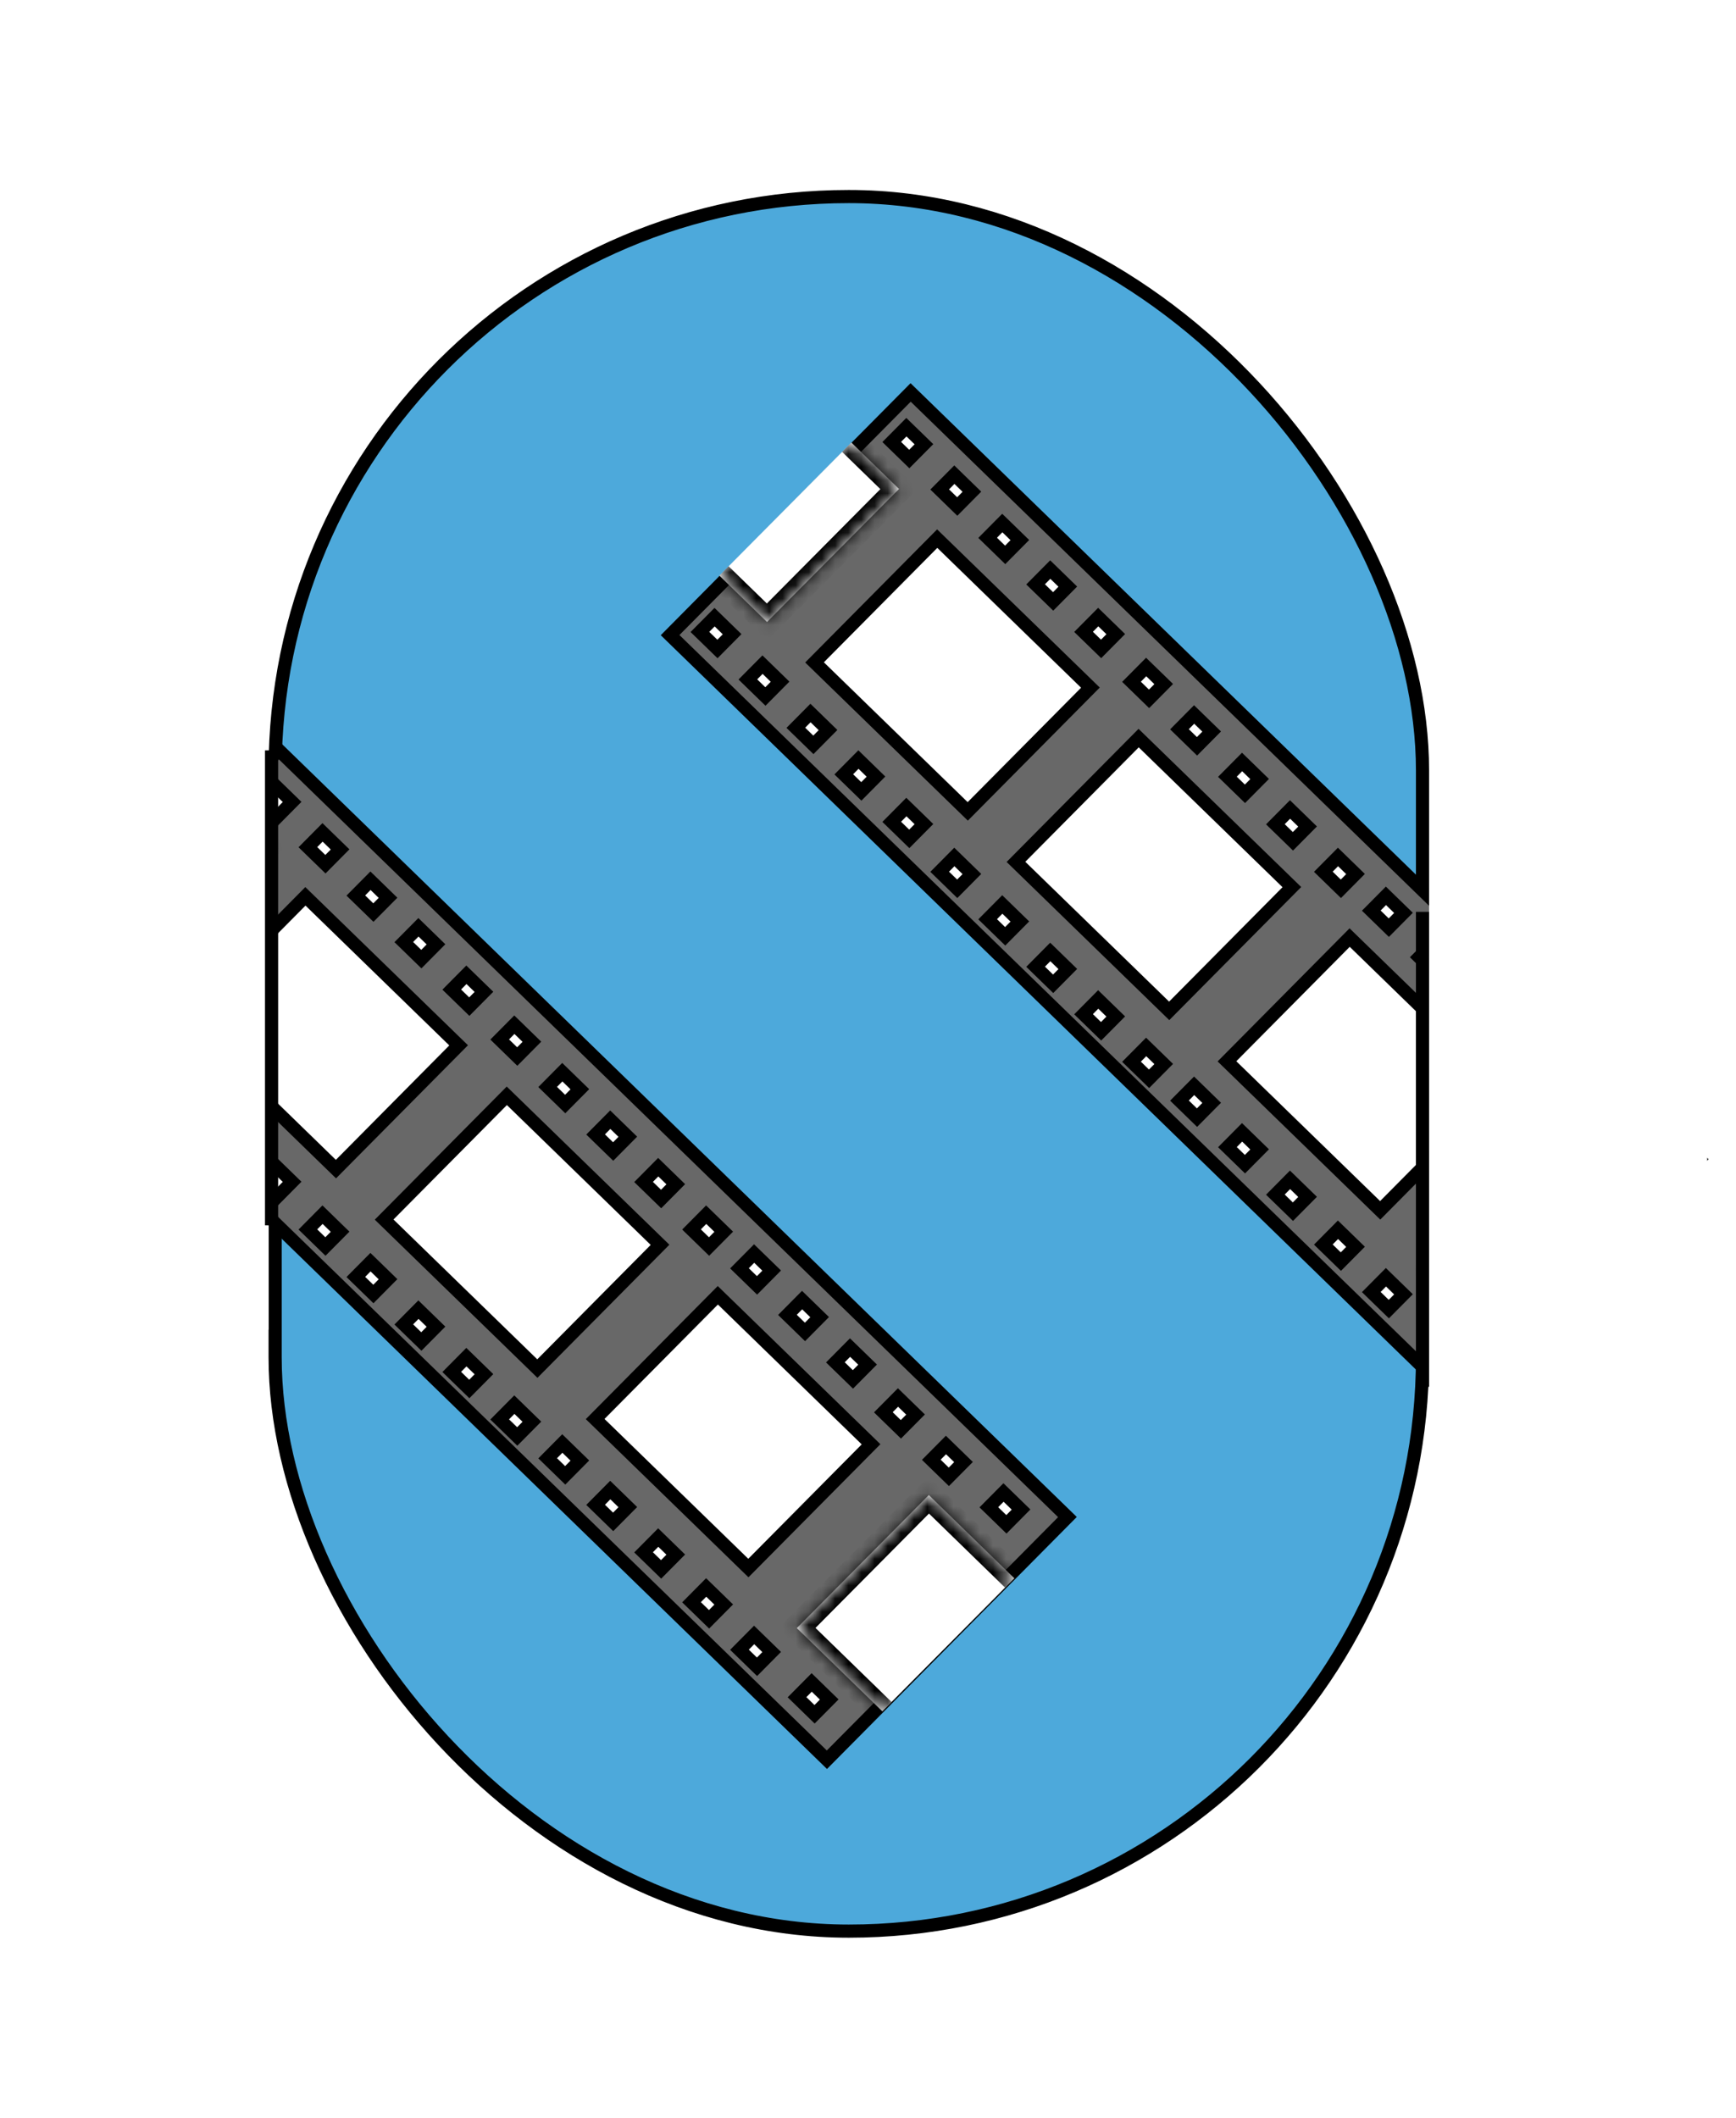 <svg width="132" height="161" viewBox="0 0 132 161" fill="none" xmlns="http://www.w3.org/2000/svg">
<rect width="132" height="161" fill="white"/>
<rect x="20.92" y="14.94" width="87.243" height="131.843" rx="43.621" fill="#4DA9DB" stroke="black"/>
<rect x="0.006" y="0.704" width="83.632" height="25.98" transform="matrix(0.717 0.697 -0.704 0.71 69.733 29.325)" fill="#686868" stroke="black"/>
<mask id="path-4-inside-1_18_1112" fill="white">
<path d="M54.696 43.752L64.735 33.638L68.362 37.166L58.322 47.279L54.696 43.752Z"/>
</mask>
<path d="M54.696 43.752L64.735 33.638L68.362 37.166L58.322 47.279L54.696 43.752Z" fill="white"/>
<path d="M68.362 37.166L69.078 37.863L69.783 37.153L69.066 36.456L68.362 37.166ZM58.322 47.279L57.618 47.989L58.335 48.686L59.039 47.977L58.322 47.279ZM64.031 34.348L67.657 37.875L69.066 36.456L65.44 32.928L64.031 34.348ZM67.645 36.468L57.605 46.582L59.039 47.977L69.078 37.863L67.645 36.468ZM59.027 46.569L55.401 43.042L53.992 44.461L57.618 47.989L59.027 46.569Z" fill="black" mask="url(#path-4-inside-1_18_1112)"/>
<rect x="0.711" y="-0.006" width="1.583" height="1.86" transform="matrix(0.704 -0.71 0.717 0.697 52.723 48.542)" fill="white" stroke="black"/>
<rect x="0.711" y="-0.006" width="1.583" height="1.86" transform="matrix(0.704 -0.71 0.717 0.697 56.369 52.152)" fill="white" stroke="black"/>
<rect x="0.711" y="-0.006" width="1.583" height="1.86" transform="matrix(0.704 -0.71 0.717 0.697 60.016 55.828)" fill="white" stroke="black"/>
<rect x="0.711" y="-0.006" width="1.583" height="1.86" transform="matrix(0.704 -0.71 0.717 0.697 63.662 59.366)" fill="white" stroke="black"/>
<rect x="0.711" y="-0.006" width="1.583" height="1.86" transform="matrix(0.704 -0.71 0.717 0.697 67.308 62.975)" fill="white" stroke="black"/>
<rect x="0.711" y="-0.006" width="1.583" height="1.86" transform="matrix(0.704 -0.71 0.717 0.697 70.955 66.77)" fill="white" stroke="black"/>
<rect x="0.711" y="-0.006" width="1.583" height="1.86" transform="matrix(0.704 -0.71 0.717 0.697 74.601 70.38)" fill="white" stroke="black"/>
<rect x="0.711" y="-0.006" width="1.583" height="1.86" transform="matrix(0.704 -0.71 0.717 0.697 78.248 73.99)" fill="white" stroke="black"/>
<rect x="0.711" y="-0.006" width="1.583" height="1.86" transform="matrix(0.704 -0.71 0.717 0.697 81.894 77.6)" fill="white" stroke="black"/>
<rect x="0.711" y="-0.006" width="1.583" height="1.86" transform="matrix(0.704 -0.71 0.717 0.697 85.54 81.21)" fill="white" stroke="black"/>
<rect x="0.711" y="-0.006" width="1.583" height="1.86" transform="matrix(0.704 -0.71 0.717 0.697 89.187 84.163)" fill="white" stroke="black"/>
<rect x="0.711" y="-0.006" width="1.583" height="1.86" transform="matrix(0.704 -0.71 0.717 0.697 92.833 87.701)" fill="white" stroke="black"/>
<rect x="0.711" y="-0.006" width="1.583" height="1.86" transform="matrix(0.704 -0.71 0.717 0.697 96.48 91.311)" fill="white" stroke="black"/>
<rect x="0.711" y="-0.006" width="1.583" height="1.86" transform="matrix(0.704 -0.71 0.717 0.697 100.126 95.106)" fill="white" stroke="black"/>
<rect x="0.711" y="-0.006" width="1.583" height="1.86" transform="matrix(0.704 -0.71 0.717 0.697 103.772 98.716)" fill="white" stroke="black"/>
<rect x="0.711" y="-0.006" width="1.583" height="1.86" transform="matrix(0.704 -0.71 0.717 0.697 108.148 102.325)" fill="white" stroke="black"/>
<rect x="0.711" y="-0.006" width="1.583" height="1.86" transform="matrix(0.704 -0.71 0.717 0.697 67.308 34.102)" fill="white" stroke="black"/>
<rect x="0.711" y="-0.006" width="1.583" height="1.86" transform="matrix(0.704 -0.71 0.717 0.697 70.955 37.712)" fill="white" stroke="black"/>
<rect x="0.711" y="-0.006" width="1.583" height="1.86" transform="matrix(0.704 -0.71 0.717 0.697 74.601 41.388)" fill="white" stroke="black"/>
<rect x="0.711" y="-0.006" width="1.583" height="1.86" transform="matrix(0.704 -0.71 0.717 0.697 78.248 44.926)" fill="white" stroke="black"/>
<rect x="0.711" y="-0.006" width="1.583" height="1.86" transform="matrix(0.704 -0.71 0.717 0.697 81.894 48.536)" fill="white" stroke="black"/>
<rect x="0.711" y="-0.006" width="1.583" height="1.86" transform="matrix(0.704 -0.71 0.717 0.697 85.54 52.331)" fill="white" stroke="black"/>
<rect x="0.711" y="-0.006" width="1.583" height="1.86" transform="matrix(0.704 -0.71 0.717 0.697 89.187 55.94)" fill="white" stroke="black"/>
<rect x="0.711" y="-0.006" width="1.583" height="1.86" transform="matrix(0.704 -0.71 0.717 0.697 92.833 59.55)" fill="white" stroke="black"/>
<rect x="0.711" y="-0.006" width="1.583" height="1.86" transform="matrix(0.704 -0.71 0.717 0.697 96.48 63.16)" fill="white" stroke="black"/>
<rect x="0.711" y="-0.006" width="1.583" height="1.86" transform="matrix(0.704 -0.71 0.717 0.697 100.126 66.77)" fill="white" stroke="black"/>
<rect x="0.711" y="-0.006" width="1.583" height="1.86" transform="matrix(0.704 -0.71 0.717 0.697 103.772 69.724)" fill="white" stroke="black"/>
<rect x="0.711" y="-0.006" width="1.583" height="1.86" transform="matrix(0.704 -0.71 0.717 0.697 107.419 73.262)" fill="white" stroke="black"/>
<rect x="0.711" y="-0.006" width="1.583" height="1.86" transform="matrix(0.704 -0.71 0.717 0.697 111.065 76.872)" fill="white" stroke="black"/>
<rect x="0.711" y="-0.006" width="1.583" height="1.86" transform="matrix(0.704 -0.71 0.717 0.697 114.712 80.666)" fill="white" stroke="black"/>
<rect x="0.711" y="-0.006" width="1.583" height="1.86" transform="matrix(0.704 -0.71 0.717 0.697 118.358 84.276)" fill="white" stroke="black"/>
<rect x="0.711" y="-0.006" width="1.583" height="1.86" transform="matrix(0.704 -0.71 0.717 0.697 122.734 87.886)" fill="white" stroke="black"/>
<rect x="0.711" y="-0.006" width="13.25" height="16.249" transform="matrix(0.704 -0.71 0.717 0.697 61.438 50.857)" fill="white" stroke="black"/>
<rect x="0.711" y="-0.006" width="13.25" height="16.249" transform="matrix(0.704 -0.71 0.717 0.697 76.754 66.019)" fill="white" stroke="black"/>
<rect x="0.711" y="-0.006" width="13.25" height="16.249" transform="matrix(0.704 -0.71 0.717 0.697 92.798 81.18)" fill="white" stroke="black"/>
<mask id="path-41-inside-2_18_1112" fill="white">
<path d="M108.627 96.561L118.666 86.448L125.168 92.773L115.129 102.887L108.627 96.561Z"/>
</mask>
<path d="M108.627 96.561L118.666 86.448L125.168 92.773L115.129 102.887L108.627 96.561Z" fill="white"/>
<path d="M108.627 96.561L107.91 95.864L107.205 96.574L107.922 97.271L108.627 96.561ZM118.666 86.448L119.37 85.738L118.653 85.041L117.949 85.75L118.666 86.448ZM109.343 97.259L119.382 87.145L117.949 85.75L107.91 95.864L109.343 97.259ZM117.961 87.157L124.463 93.483L125.872 92.064L119.37 85.738L117.961 87.157ZM115.833 102.177L109.331 95.852L107.922 97.271L114.424 103.596L115.833 102.177Z" fill="black" mask="url(#path-41-inside-2_18_1112)"/>
<rect x="0.006" y="0.704" width="83.632" height="25.98" transform="matrix(0.717 0.697 -0.704 0.71 21.692 56.514)" fill="#686868" stroke="black"/>
<mask id="path-44-inside-3_18_1112" fill="white">
<path d="M6.655 70.94L16.694 60.827L20.32 64.354L10.281 74.468L6.655 70.94Z"/>
</mask>
<path d="M6.655 70.94L16.694 60.827L20.32 64.354L10.281 74.468L6.655 70.94Z" fill="white"/>
<path d="M20.32 64.354L21.037 65.052L21.742 64.342L21.025 63.645L20.32 64.354ZM10.281 74.468L9.577 75.178L10.294 75.875L10.998 75.165L10.281 74.468ZM15.99 61.536L19.616 65.064L21.025 63.645L17.399 60.117L15.99 61.536ZM19.604 63.657L9.565 73.771L10.998 75.165L21.037 65.052L19.604 63.657ZM10.986 73.758L7.36 70.231L5.951 71.65L9.577 75.178L10.986 73.758Z" fill="black" mask="url(#path-44-inside-3_18_1112)"/>
<rect x="0.711" y="-0.006" width="1.583" height="1.86" transform="matrix(0.704 -0.71 0.717 0.697 4.682 75.731)" fill="white" stroke="black"/>
<rect x="0.711" y="-0.006" width="1.583" height="1.86" transform="matrix(0.704 -0.71 0.717 0.697 8.328 79.341)" fill="white" stroke="black"/>
<rect x="0.711" y="-0.006" width="1.583" height="1.86" transform="matrix(0.704 -0.71 0.717 0.697 11.975 83.017)" fill="white" stroke="black"/>
<rect x="0.711" y="-0.006" width="1.583" height="1.86" transform="matrix(0.704 -0.71 0.717 0.697 15.621 86.554)" fill="white" stroke="black"/>
<rect x="0.711" y="-0.006" width="1.583" height="1.86" transform="matrix(0.704 -0.71 0.717 0.697 19.267 90.164)" fill="white" stroke="black"/>
<rect x="0.711" y="-0.006" width="1.583" height="1.86" transform="matrix(0.704 -0.71 0.717 0.697 22.914 93.959)" fill="white" stroke="black"/>
<rect x="0.711" y="-0.006" width="1.583" height="1.86" transform="matrix(0.704 -0.71 0.717 0.697 26.56 97.569)" fill="white" stroke="black"/>
<rect x="0.711" y="-0.006" width="1.583" height="1.86" transform="matrix(0.704 -0.71 0.717 0.697 30.207 101.178)" fill="white" stroke="black"/>
<rect x="0.711" y="-0.006" width="1.583" height="1.86" transform="matrix(0.704 -0.71 0.717 0.697 33.853 104.788)" fill="white" stroke="black"/>
<rect x="0.711" y="-0.006" width="1.583" height="1.86" transform="matrix(0.704 -0.71 0.717 0.697 37.499 108.398)" fill="white" stroke="black"/>
<rect x="0.711" y="-0.006" width="1.583" height="1.86" transform="matrix(0.704 -0.71 0.717 0.697 41.146 111.352)" fill="white" stroke="black"/>
<rect x="0.711" y="-0.006" width="1.583" height="1.86" transform="matrix(0.704 -0.71 0.717 0.697 44.792 114.89)" fill="white" stroke="black"/>
<rect x="0.711" y="-0.006" width="1.583" height="1.86" transform="matrix(0.704 -0.71 0.717 0.697 48.439 118.5)" fill="white" stroke="black"/>
<rect x="0.711" y="-0.006" width="1.583" height="1.86" transform="matrix(0.704 -0.71 0.717 0.697 52.085 122.294)" fill="white" stroke="black"/>
<rect x="0.711" y="-0.006" width="1.583" height="1.86" transform="matrix(0.704 -0.71 0.717 0.697 55.731 125.904)" fill="white" stroke="black"/>
<rect x="0.711" y="-0.006" width="1.583" height="1.86" transform="matrix(0.704 -0.71 0.717 0.697 60.107 129.514)" fill="white" stroke="black"/>
<rect x="0.711" y="-0.006" width="1.583" height="1.86" transform="matrix(0.704 -0.71 0.717 0.697 19.267 61.291)" fill="white" stroke="black"/>
<rect x="0.711" y="-0.006" width="1.583" height="1.86" transform="matrix(0.704 -0.71 0.717 0.697 22.914 64.901)" fill="white" stroke="black"/>
<rect x="0.711" y="-0.006" width="1.583" height="1.86" transform="matrix(0.704 -0.71 0.717 0.697 26.56 68.577)" fill="white" stroke="black"/>
<rect x="0.711" y="-0.006" width="1.583" height="1.86" transform="matrix(0.704 -0.71 0.717 0.697 30.207 72.115)" fill="white" stroke="black"/>
<rect x="0.711" y="-0.006" width="1.583" height="1.86" transform="matrix(0.704 -0.71 0.717 0.697 33.853 75.725)" fill="white" stroke="black"/>
<rect x="0.711" y="-0.006" width="1.583" height="1.86" transform="matrix(0.704 -0.71 0.717 0.697 37.499 79.519)" fill="white" stroke="black"/>
<rect x="0.711" y="-0.006" width="1.583" height="1.86" transform="matrix(0.704 -0.71 0.717 0.697 41.146 83.129)" fill="white" stroke="black"/>
<rect x="0.711" y="-0.006" width="1.583" height="1.86" transform="matrix(0.704 -0.71 0.717 0.697 44.792 86.739)" fill="white" stroke="black"/>
<rect x="0.711" y="-0.006" width="1.583" height="1.86" transform="matrix(0.704 -0.71 0.717 0.697 48.439 90.349)" fill="white" stroke="black"/>
<rect x="0.711" y="-0.006" width="1.583" height="1.86" transform="matrix(0.704 -0.71 0.717 0.697 52.085 93.959)" fill="white" stroke="black"/>
<rect x="0.711" y="-0.006" width="1.583" height="1.86" transform="matrix(0.704 -0.71 0.717 0.697 55.731 96.913)" fill="white" stroke="black"/>
<rect x="0.711" y="-0.006" width="1.583" height="1.86" transform="matrix(0.704 -0.71 0.717 0.697 59.378 100.451)" fill="white" stroke="black"/>
<rect x="0.711" y="-0.006" width="1.583" height="1.86" transform="matrix(0.704 -0.71 0.717 0.697 63.024 104.06)" fill="white" stroke="black"/>
<rect x="0.711" y="-0.006" width="1.583" height="1.86" transform="matrix(0.704 -0.71 0.717 0.697 66.671 107.855)" fill="white" stroke="black"/>
<rect x="0.711" y="-0.006" width="1.583" height="1.86" transform="matrix(0.704 -0.71 0.717 0.697 70.317 111.465)" fill="white" stroke="black"/>
<rect x="0.711" y="-0.006" width="1.583" height="1.86" transform="matrix(0.704 -0.71 0.717 0.697 74.693 115.075)" fill="white" stroke="black"/>
<rect x="0.711" y="-0.006" width="13.25" height="16.249" transform="matrix(0.704 -0.71 0.717 0.697 13.398 78.046)" fill="white" stroke="black"/>
<rect x="0.711" y="-0.006" width="13.25" height="16.249" transform="matrix(0.704 -0.71 0.717 0.697 28.712 93.208)" fill="white" stroke="black"/>
<rect x="0.711" y="-0.006" width="13.25" height="16.249" transform="matrix(0.704 -0.71 0.717 0.697 44.757 108.369)" fill="white" stroke="black"/>
<mask id="path-81-inside-4_18_1112" fill="white">
<path d="M60.586 123.75L70.625 113.636L77.127 119.962L67.088 130.075L60.586 123.75Z"/>
</mask>
<path d="M60.586 123.75L70.625 113.636L77.127 119.962L67.088 130.075L60.586 123.75Z" fill="white"/>
<path d="M60.586 123.75L59.869 123.053L59.164 123.762L59.881 124.46L60.586 123.75ZM70.625 113.636L71.329 112.927L70.612 112.229L69.908 112.939L70.625 113.636ZM61.302 124.447L71.341 114.334L69.908 112.939L59.869 123.053L61.302 124.447ZM69.92 114.346L76.422 120.672L77.831 119.252L71.329 112.927L69.92 114.346ZM67.792 129.366L61.29 123.04L59.881 124.46L66.383 130.785L67.792 129.366Z" fill="black" mask="url(#path-81-inside-4_18_1112)"/>
<rect x="108.663" y="57.758" width="21.149" height="53.426" fill="white"/>
<rect y="47.65" width="20.42" height="53.426" fill="white"/>
<line x1="20.649" y1="93.135" x2="20.649" y2="57.036" stroke="black"/>
<line x1="108.163" y1="105.408" x2="108.163" y2="69.309" stroke="black"/>
</svg>
